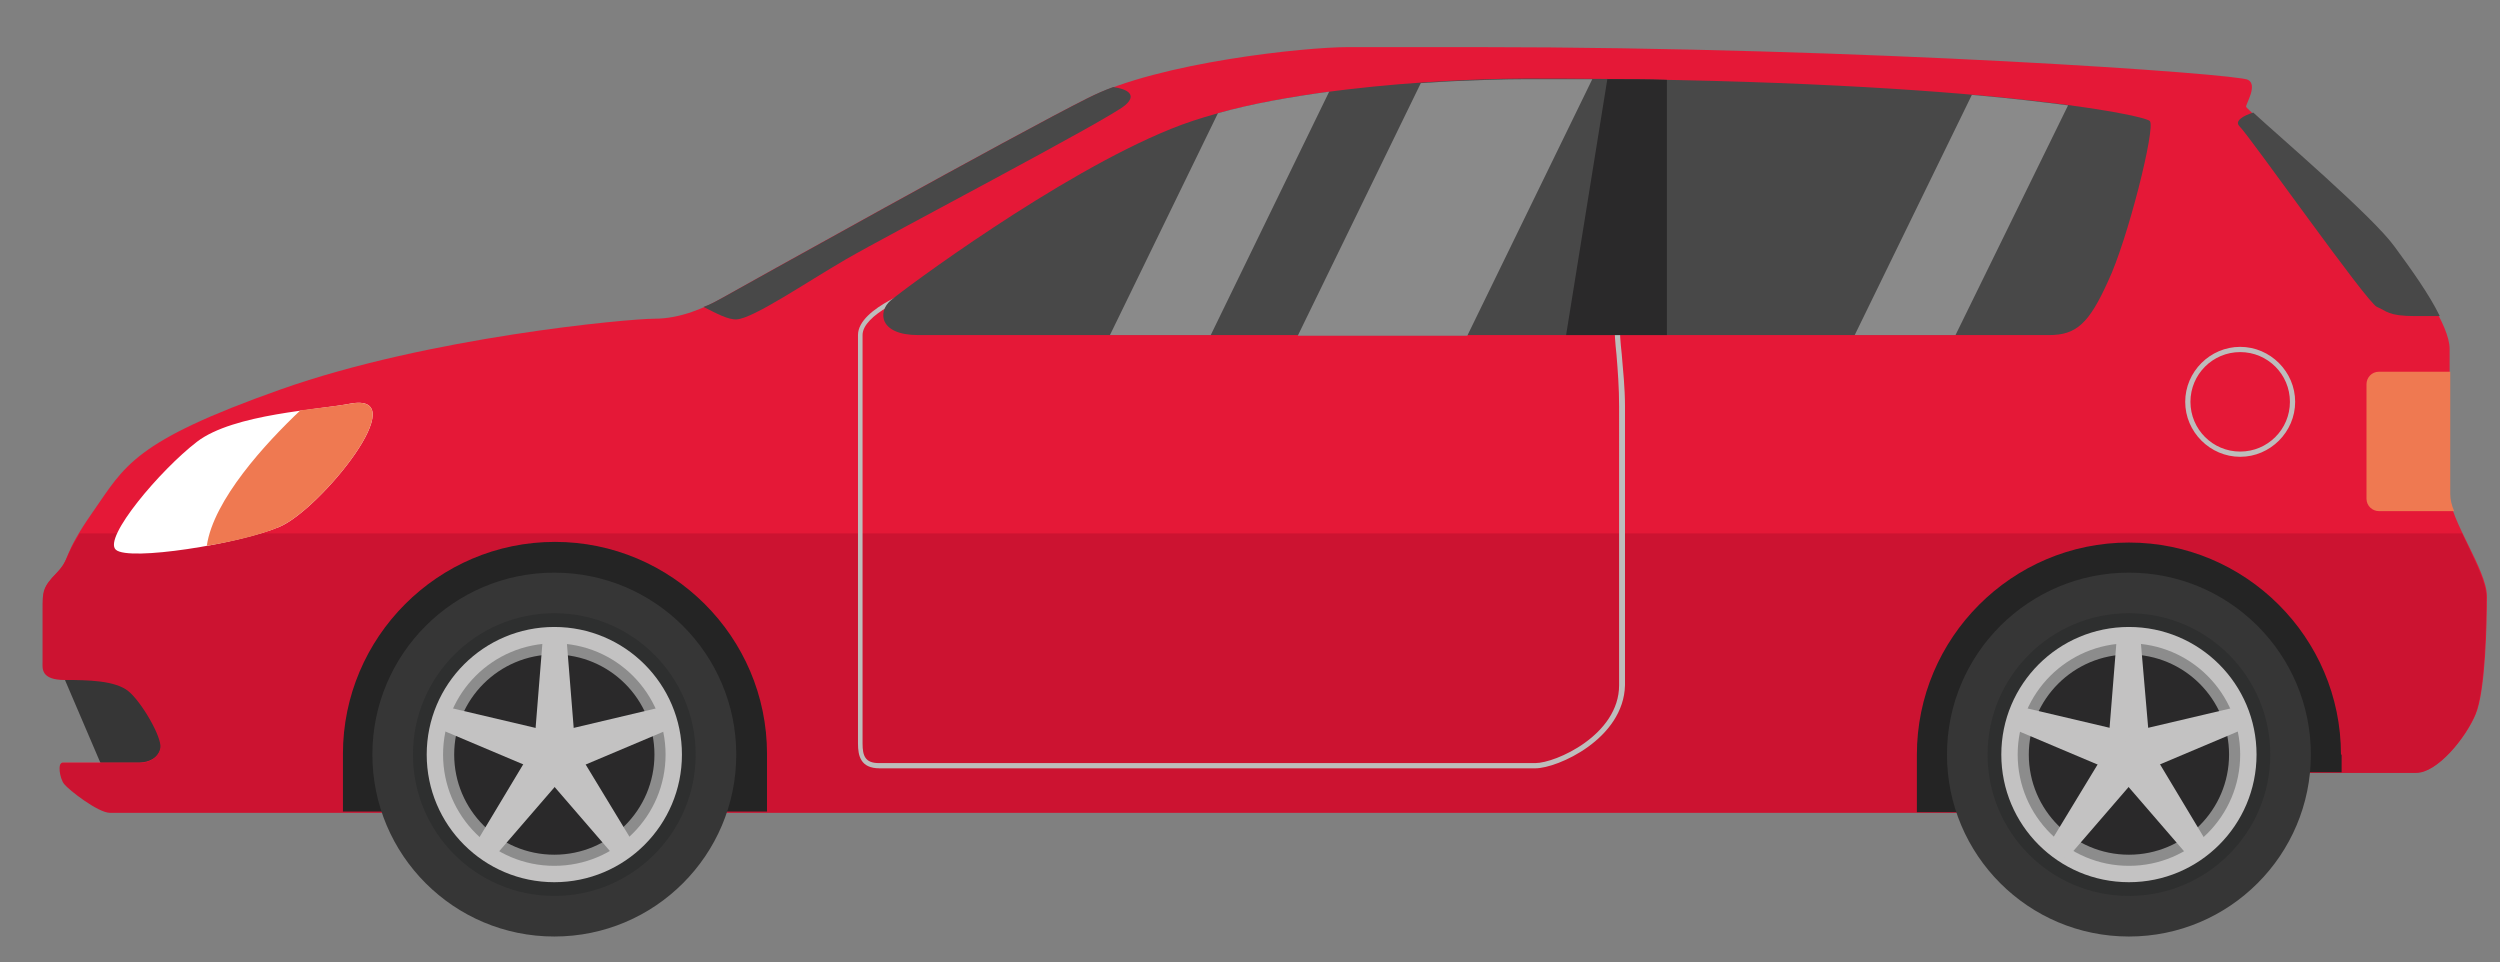 <?xml version="1.0" encoding="utf-8"?>
<!-- Generator: Adobe Illustrator 16.0.0, SVG Export Plug-In . SVG Version: 6.00 Build 0)  -->
<!DOCTYPE svg PUBLIC "-//W3C//DTD SVG 1.1//EN" "http://www.w3.org/Graphics/SVG/1.1/DTD/svg11.dtd">
<svg version="1.1" id="Layer_1" xmlns="http://www.w3.org/2000/svg" xmlns:xlink="http://www.w3.org/1999/xlink" x="0px" y="0px"
	 width="382px" height="147px" viewBox="0 0 382 147" enable-background="new 0 0 382 147" xml:space="preserve">
<rect x="0" y="0" width="382" height="147" fill="#808080" stroke="none"/>
<g>
	<polygon fill="#363636" points="8.9,101.5 16.3,118.8 32.9,118.8 26.1,101.5 	"/>
	<path fill="#E51837" d="M225.7,7.2c-5.7,0-13.4,0-19.8,0s-28.7,2.3-39.7,7.8s-53.2,29-55.8,30.5s-6.4,3.2-10.4,3.2
		s-34.5,2.8-57.1,10.8S19.1,71.2,14.2,78.2s-3.3,7-5.5,9.3S6.6,90.4,6.6,93s0,7.2,0,8.1s-0.3,2.7,3.4,2.7s7.7,0.1,9.7,1.7
		s5.2,7.1,4.9,8.7s-1.9,2.3-3.2,2.3s-11.1,0-11.8,0s-0.4,2.3,0.3,3.2s5.2,4.4,7,4.4s317.7,0,325,0s7.9-6.1,10.9-6.1s13.3,0,16.5,0
		s7.5-5.3,9-8.9s1.7-14,1.7-18s-5.7-11.7-5.7-15.5s0-18.7,0-22.3s-4.7-10.2-8.5-15.5s-22.6-21-22.6-21.5s1.8-3.3,0.3-4.1
		C342.2,11.3,285.1,7.2,225.7,7.2z"/>
	<path fill="#CC1331" d="M8.7,87.5c-2.2,2.2-2.2,2.9-2.2,5.6s0,7.2,0,8.1s-0.3,2.7,3.4,2.7s7.7,0.1,9.7,1.7s5.2,7.1,4.9,8.7
		s-1.9,2.3-3.2,2.3s-11.1,0-11.8,0s-0.4,2.3,0.3,3.2s5.2,4.4,7,4.4s317.7,0,325,0s7.9-6.1,10.9-6.1s13.3,0,16.5,0s7.5-5.3,9-8.9
		s1.7-14,1.7-18c0-2.4-2.1-6.2-3.7-9.7H12.2C9.8,85.3,10.5,85.6,8.7,87.5z"/>
	<path fill="#BDBDBC" d="M234.6,117.4H134.4c-2.9,0-3.3-1.9-3.3-3.8V51.2c0-4.3,9.7-7.4,10.1-7.6l0.2,0.7c-2.7,0.9-9.6,3.8-9.6,6.9
		v62.4c0,1.9,0.4,3,2.5,3h100.3c3.1,0,12.8-4.3,12.8-11.9V62.1c0-2.8-0.2-5.5-0.4-7.9c-0.2-1.8-0.3-3.4-0.3-4.6h0.8
		c0,1.2,0.1,2.7,0.3,4.5c0.2,2.4,0.5,5.2,0.5,8v42.6C248.1,112.9,238,117.4,234.6,117.4z M350.7,61.4c0-4.6-3.8-8.4-8.4-8.4
		s-8.4,3.8-8.4,8.4s3.8,8.4,8.4,8.4S350.7,66,350.7,61.4z M349.9,61.4c0,4.2-3.4,7.6-7.6,7.6s-7.6-3.4-7.6-7.6s3.4-7.6,7.6-7.6
		S349.9,57.2,349.9,61.4z"/>
	<g>
		<path fill="#242424" d="M117.2,124v-8.8c0-17.9-14.6-32.4-32.4-32.4c-17.9,0-32.4,14.6-32.4,32.4v8.8C69.7,124,92.3,124,117.2,124
			z"/>
		<path fill="#242424" d="M357.7,115.3c0-17.9-14.6-32.4-32.4-32.4c-17.9,0-32.4,14.6-32.4,32.4v8.8c28.3,0,47.4,0,49.2,0
			c7.4,0,7.9-6.1,10.9-6.1c1,0,2.8,0,4.8,0V115.3z"/>
	</g>
	<g>
		<circle fill="#363636" cx="84.7" cy="115.3" r="27.8"/>
		<circle fill="#2E2F2F" cx="84.7" cy="115.3" r="21.6"/>
		<circle fill="#C3C2C2" cx="84.7" cy="115.3" r="19.5"/>
		<circle fill="#8C8C8C" cx="84.7" cy="115.3" r="17"/>
		<circle fill="#2A292A" cx="84.7" cy="115.3" r="15.3"/>
		<circle fill="#C3C2C2" cx="84.7" cy="115.3" r="3.5"/>
		<polygon fill="#C3C2C2" points="87.9,114.2 81.6,114.2 83,96.8 86.5,96.8 		"/>
		<polygon fill="#C3C2C2" points="84.7,111.9 82.8,118 66.7,111.2 67.7,107.9 		"/>
		<polygon fill="#C3C2C2" points="81.5,114.2 86.7,118 75.3,131.2 72.5,129.2 		"/>
		<polygon fill="#C3C2C2" points="82.8,118 87.9,114.2 97,129.2 94.2,131.2 		"/>
		<polygon fill="#C3C2C2" points="86.7,118 84.8,111.9 101.7,107.9 102.8,111.2 		"/>
	</g>
	<g>
		<circle fill="#363636" cx="325.3" cy="115.3" r="27.8"/>
		<circle fill="#2E2F2F" cx="325.3" cy="115.3" r="21.6"/>
		<circle fill="#C3C2C2" cx="325.3" cy="115.3" r="19.5"/>
		<circle fill="#8C8C8C" cx="325.3" cy="115.3" r="17"/>
		<circle fill="#2A292A" cx="325.3" cy="115.3" r="15.3"/>
		<circle fill="#C3C2C2" cx="325.3" cy="115.3" r="3.5"/>
		<polygon fill="#C3C2C2" points="328.5,114.2 322.1,114.2 323.5,96.8 327,96.8 		"/>
		<polygon fill="#C3C2C2" points="325.3,111.9 323.3,118 307.2,111.2 308.3,107.9 		"/>
		<polygon fill="#C3C2C2" points="322.1,114.2 327.2,118 315.8,131.2 313,129.2 		"/>
		<polygon fill="#C3C2C2" points="323.3,118 328.5,114.2 337.5,129.2 334.7,131.2 		"/>
		<polygon fill="#C3C2C2" points="327.2,118 325.3,111.9 342.3,107.9 343.3,111.2 		"/>
	</g>
	<g>
		<path fill="#484848" d="M365.9,37.7c-3.3-4.6-17.6-16.8-21.6-20.5c-1.6,0.5-2.9,1.3-2.1,2.1c1.7,1.7,19.5,27,21,27.6
			s1.6,1.4,5.9,1.4c1.1,0,2.4,0,3.7,0C371.2,45,368.4,41.1,365.9,37.7z"/>
		<path fill="#484848" d="M110.4,45.5c-0.9,0.5-1.8,1-2.9,1.4c2,1,3.8,2,5.1,1.9c2.6-0.2,10.5-5.6,16.7-9.2s40-21.3,42.6-23.5
			c1.9-1.6,0.4-2.5-1.8-2.8c-1.4,0.5-2.7,1.1-3.9,1.7C155.2,20.5,113.1,44,110.4,45.5z"/>
		<path fill="#484848" d="M136.1,45.9c-2,1.7-1.8,5.3,4.2,5.3s168.6,0,172.8,0s6.1-1.8,9-8.2c3-6.3,7.3-23.5,6.4-24.5
			S300.4,12,233.2,12c-7,0-37,0.7-54.3,7.7S138.1,44.2,136.1,45.9z"/>
		<g>
			<path fill="#8A8A8A" d="M243.3,12.1c-3.2,0-6.6,0-10.1,0c-2.7,0-8.7,0.1-16.1,0.6l-18.8,38.6c8.3,0,17.1,0,25.9,0L243.3,12.1z"/>
			<path fill="#8A8A8A" d="M169.6,51.2c4.8,0,10,0,15.4,0L203.1,14c-5.8,0.8-11.7,1.8-17,3.3L169.6,51.2z"/>
			<path fill="#8A8A8A" d="M316,16.1c-3.9-0.5-8.8-1.1-14.7-1.6l-17.9,36.7c5.8,0,11.1,0,15.4,0L316,16.1z"/>
		</g>
	</g>
	<path fill="#2A292A" d="M239.3,51.2c5.2,0,10.4,0,15.4,0v-39c-2.9-0.1-6-0.1-9.1-0.1L239.3,51.2z"/>
	<path fill="#FFFFFF" d="M53.4,61.7c-4.4,0.9-17.7,1.5-23.3,5.8S15.7,82.2,17.7,84s18.8-0.9,25-3.5S63.7,59.7,53.4,61.7z"/>
	<path fill="#EF7951" d="M42.7,80.5c6.2-2.6,21-20.8,10.7-18.8c-1.6,0.3-4.4,0.6-7.5,1c-5.3,5-13.3,13.7-14.3,20.7
		C35.9,82.7,40.2,81.6,42.7,80.5z"/>
	<path fill="#EF7951" d="M374.4,75.5c0-3,0-12.8,0-18.7h-10.9c-1.1,0-1.9,0.9-1.9,1.9v17.5c0,1.1,0.9,1.9,1.9,1.9H375
		C374.6,77.2,374.4,76.3,374.4,75.5z"/>
</g>
</svg>
